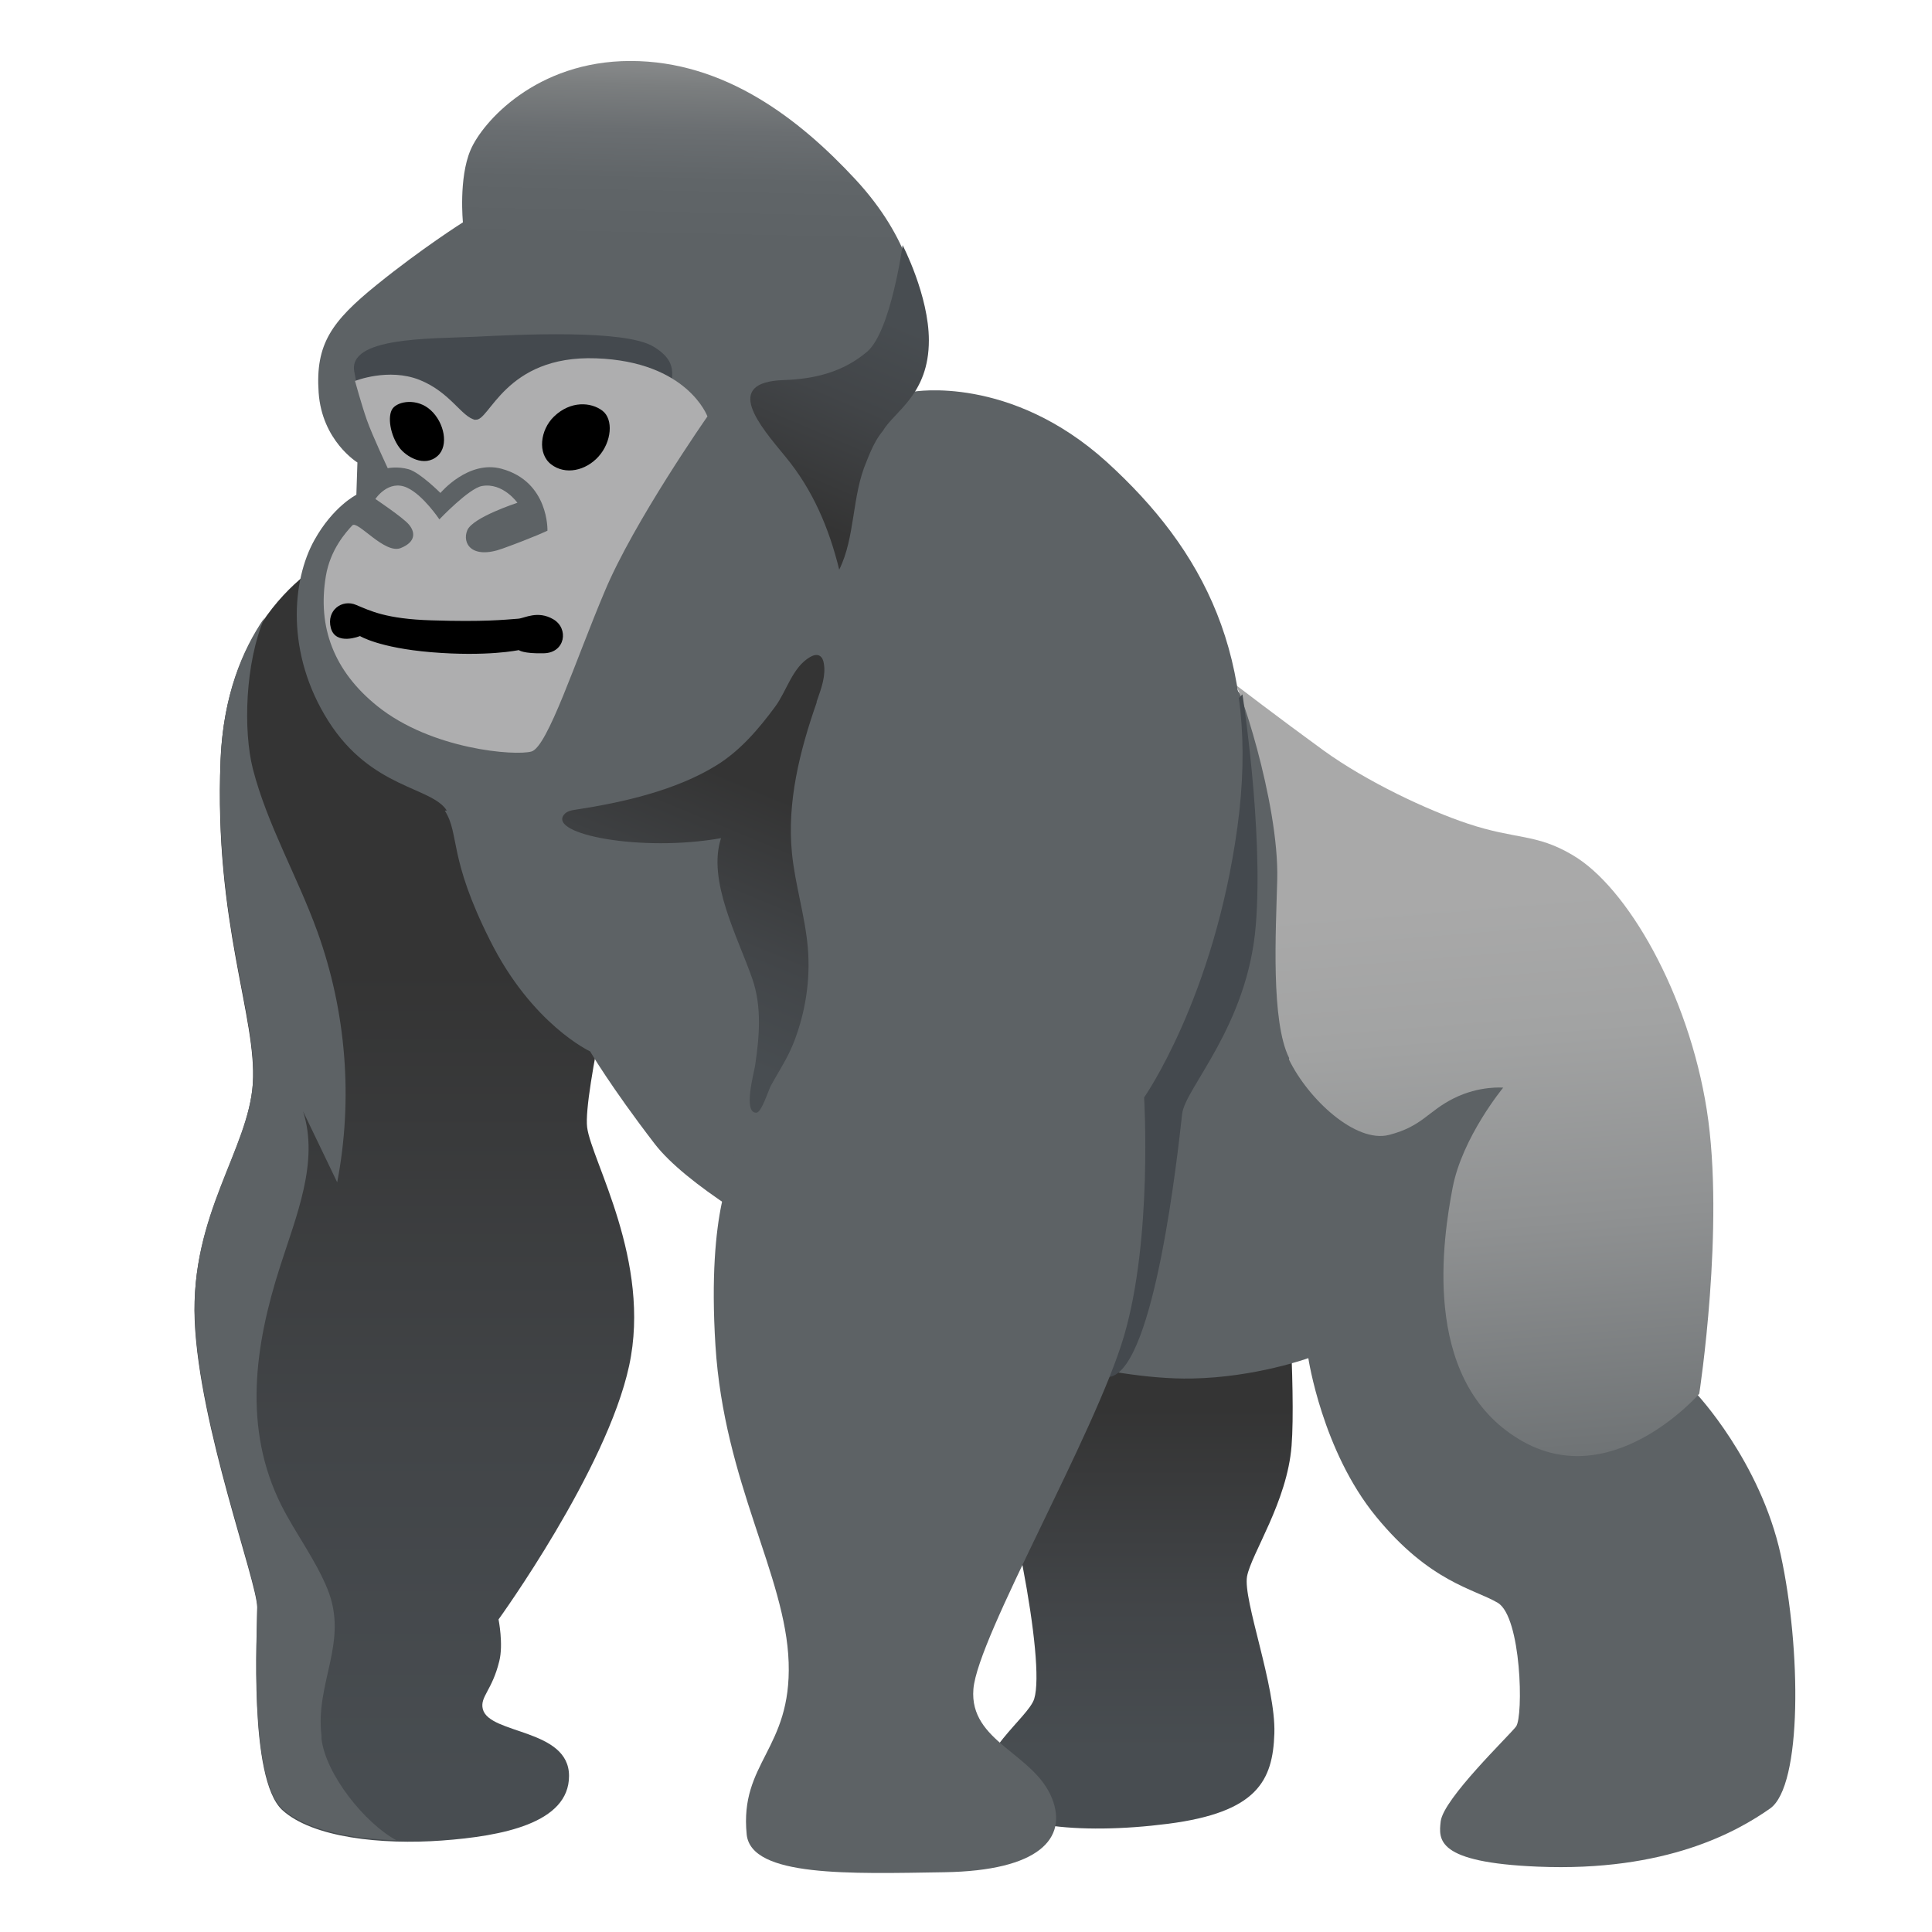 <?xml version="1.0" encoding="UTF-8"?>
<svg enable-background="new 0 0 128 128" version="1.1" viewBox="0 0 128 128" xmlns="http://www.w3.org/2000/svg">
<linearGradient id="SVGID_26_" x1="75.3" x2="75.3" y1="116" y2="89.4" gradientUnits="userSpaceOnUse">
<stop stop-color="#484D51" offset="0"/>
<stop stop-color="#424548" offset=".355"/>
<stop stop-color="#343434" offset=".854"/>
</linearGradient>
<path d="m85.2 82.8-20.2 5.9s2 11.1 2.76 15.1 1.14 7.51 0.76 8.75-3.99 3.71-3.33 6.09c0.67 2.38 6.28 2.95 12.2 2.19 5.9-0.76 6.94-2.85 7.04-5.99s-2.09-8.84-1.81-10.4c0.29-1.52 2.66-4.94 2.95-8.65s-0.38-13-0.38-13z" fill="url(#SVGID_26_)"/>
<linearGradient id="SVGID_27_" x1="27.5" x2="27.5" y1="118" y2="55" gradientUnits="userSpaceOnUse">
<stop stop-color="#484D51" offset="0"/>
<stop stop-color="#424548" offset=".355"/>
<stop stop-color="#343434" offset=".854"/>
</linearGradient>
<path d="m41.3 61.4-18.7-24.8s-7.56 3-7.99 13.8 2.42 17 2.14 21.4c-0.29 4.42-4.14 8.7-3.85 15.7s4.14 17.3 4.14 19-0.57 11.3 1.64 13.4c2.01 1.86 6.63 2.33 10.6 2.04s8.42-1.14 8.42-4.28-5.27-2.74-5.71-4.42c-0.21-0.83 0.61-1.22 1.09-3.19 0.28-1.11-0.05-2.76-0.05-2.76s7.16-9.89 8.65-16.8c1.5-6.92-2.5-13.6-2.78-15.8-0.28-2.19 2.35-13.2 2.35-13.2z" fill="url(#SVGID_27_)"/>
<linearGradient id="SVGID_28_" x1="71" x2="70.6" y1="-1.48" y2="16.7" gradientUnits="userSpaceOnUse">
<stop stop-color="#A9A9A9" offset=".159"/>
<stop stop-color="#929394" offset=".275"/>
<stop stop-color="#7B7E7F" offset=".427"/>
<stop stop-color="#6A6E71" offset=".59"/>
<stop stop-color="#606568" offset=".77"/>
<stop stop-color="#5D6265" offset="1"/>
</linearGradient>
<path d="m29.6 53.7c-1.01-1.59-4.99-1.43-7.84-5.92s-2.42-9.34-0.93-12c1.24-2.23 2.78-3 2.78-3l0.07-2.14s-2.35-1.43-2.57-4.64 0.86-4.71 3.85-7.13 5.71-4.14 5.71-4.14-0.29-2.92 0.5-4.78c0.78-1.85 4.35-5.91 10.6-5.91s11.2 3.85 14.9 7.84 4.14 7.56 4.06 8.49c-0.07 0.93-3.17 5.56-3.17 5.56l7.35 9.35 16.3 9.44 12.2 16.1 14.8 12.3 4.17 19.2s4.24 4.49 5.6 10.7c1.35 6.2 1.43 15.3-0.71 16.8s-6.85 4.21-15.4 3.85c-6.72-0.28-6.56-1.78-6.42-3 0.18-1.5 4.49-5.63 4.99-6.28s0.36-7.27-1.21-8.2-4.49-1.35-8.06-5.71c-3.57-4.35-4.49-10.5-4.49-10.5s-3.49 1.27-7.7 1.35c-5.85 0.12-14.1-2.64-14.1-2.64s-17.4-7.61-21.5-12.9c-2.95-3.84-4.28-6.13-4.28-6.13s-3.85-1.78-6.63-7.35c-2.79-5.54-2-7.03-3-8.6z" fill="url(#SVGID_28_)"/>
<path d="m44.2 26.8c0.21-1.57 1-2.71-0.93-3.85s-8.91-0.78-11.8-0.64c-2.92 0.14-8.49 0-7.99 2.35 0.12 0.59 0.23 1.68 1.07 2.46 2.52 2.34 7.42 2.67 7.42 2.67l12.3-2.99z" fill="#44494E"/>
<path d="m31.5 27.8c0.93 0.18 1.93-4.28 7.99-4.06 6.06 0.21 7.38 3.85 7.38 3.85s-4.89 6.99-6.81 11.6c-1.93 4.56-3.78 10.3-4.85 10.6s-6.61-0.12-10.2-3c-2.89-2.32-3.99-5.24-3.42-8.63 0.29-1.74 1.32-2.89 1.75-3.35 0.34-0.37 2.14 1.93 3.21 1.5s0.93-1.11 0.53-1.57c-0.39-0.46-2.21-1.68-2.21-1.68s0.86-1.32 2.1-0.75c1.06 0.48 2.14 2.1 2.14 2.1s1.96-2.06 2.82-2.21c1.39-0.25 2.35 1.11 2.35 1.11s-2.96 0.96-3.32 1.82 0.29 1.96 2.35 1.21c2.07-0.75 2.96-1.18 2.96-1.18s0.11-3.24-3.03-4.1c-2.21-0.61-4.06 1.6-4.06 1.6s-1.35-1.35-2.1-1.57c-0.75-0.21-1.39-0.07-1.39-0.07s-1.03-2.18-1.39-3.21-0.78-2.57-0.78-2.57 2.21-0.89 4.28-0.07c2.06 0.83 2.78 2.47 3.7 2.65z" fill="#AEAEAF"/>
<path d="m36.7 27.6c-0.91 0.88-1.11 2.46-0.18 3.17s2.28 0.43 3.14-0.53 1-2.46 0.25-3.03-2.1-0.68-3.21 0.39z"/>
<path d="m29 30.2c-0.89 0.8-2.1 0.04-2.53-0.53-0.62-0.83-0.82-2.1-0.46-2.6s1.64-0.71 2.53 0.11c0.89 0.81 1.21 2.34 0.46 3.02z"/>
<path d="m28.6 41.1c3.46 0.11 4.81-0.04 5.74-0.11 0.41-0.03 1.28-0.57 2.32 0.04s0.79 2.21-0.61 2.25c-1.39 0.04-1.68-0.21-1.68-0.21s-2.08 0.45-5.81 0.14c-3.46-0.29-4.71-1.07-4.71-1.07s-1.6 0.66-1.93-0.53c-0.31-1.17 0.74-1.94 1.68-1.53 0.92 0.38 1.96 0.93 5 1.02z"/>
<linearGradient id="SVGID_29_" x1="96.7" x2="101" y1="51.2" y2="104" gradientUnits="userSpaceOnUse">
<stop stop-color="#A9A9A9" offset=".159"/>
<stop stop-color="#A2A3A3" offset=".327"/>
<stop stop-color="#8F9192" offset=".568"/>
<stop stop-color="#707476" offset=".854"/>
<stop stop-color="#5D6265" offset="1"/>
</linearGradient>
<path d="m85.4 70.2c1.27 2.62 4.42 5.56 6.63 4.99s2.57-1.57 4.28-2.42c1.71-0.86 3.28-0.71 3.28-0.71s-2.71 3.28-3.35 6.63-2.07 12.5 4.14 16.5c6.2 4.06 12.2-2.85 12.2-2.85s1.71-11.1 0.5-18.8-5.28-14.8-8.91-16.9c-2.42-1.43-3.71-1-6.92-2.07-2.65-0.88-6.7-2.78-9.56-4.85-2.85-2.07-5.92-4.42-5.92-4.42 0.11-0.58 2.99 7.8 2.85 13-0.09 3.43-0.43 9.35 0.79 11.8z" fill="url(#SVGID_29_)"/>
<path d="m82.3 45.9s1.42 9.03 0.9 15.4c-0.54 6.69-4.7 10.8-4.88 12.5-0.3 2.7-1.81 16.6-4.7 17.4-4.01 1-12.3-24.2-12.3-24.2l21-21z" fill="#44494E"/>
<path d="m55.8 28.9s1.32-0.5 2.73-1.2c1.14-0.57 2-1.75 2-1.75s6.39-1.14 12.8 4.66c6.37 5.8 10.2 12.9 8.65 24.2s-6.18 17.9-6.18 17.9 0.57 9.32-1.33 15.8c-1.9 6.47-9.7 19.9-9.98 23.4s4.02 4.24 5.21 7.24c1.05 2.65-0.86 4.79-7.13 4.89s-12.8 0.33-13.1-2.5c-0.48-4.78 2.97-5.63 2.78-11.4s-4.28-11.9-4.85-21c-0.57-9.13 1.24-11.9 1.24-11.9s-0.57-12.8 1.14-21.4 7.89-15.3 7.61-19.6c-0.31-4.28-1.54-7.23-1.54-7.23z" fill="#5D6265"/>
<linearGradient id="SVGID_30_" x1="42.4" x2="49" y1="67.6" y2="51.7" gradientUnits="userSpaceOnUse">
<stop stop-color="#484D51" offset="0"/>
<stop stop-color="#424548" offset=".416"/>
<stop stop-color="#343434" offset="1"/>
</linearGradient>
<path d="m54.1 46.5c0.02-0.06 0.04-0.12 0.06-0.17 0.27-0.77 0.56-1.58 0.42-2.38-0.03-0.2-0.11-0.41-0.29-0.51-0.19-0.1-0.43-0.02-0.62 0.09-1.17 0.68-1.54 2.23-2.3 3.27-1.09 1.48-2.33 2.94-3.91 3.91-2.68 1.66-6.22 2.46-9.3 2.93-0.29 0.04-0.61 0.1-0.79 0.33-1.07 1.3 5.11 2.5 10.4 1.56-0.92 2.82 1.1 6.52 2.07 9.31 0.65 1.86 0.47 3.89 0.18 5.8-0.06 0.4-0.81 3.11 0.09 3.08 0.35-0.01 0.81-1.52 0.96-1.79 0.54-0.98 1.14-1.87 1.54-2.92 0.76-1.97 1.09-4.11 0.91-6.22s-0.84-4.15-1.05-6.26c-0.34-3.39 0.52-6.8 1.64-10z" fill="url(#SVGID_30_)"/>
<linearGradient id="SVGID_31_" x1="57.5" x2="51.9" y1="20.6" y2="33.8" gradientUnits="userSpaceOnUse">
<stop stop-color="#484D51" offset="0"/>
<stop stop-color="#424548" offset=".416"/>
<stop stop-color="#343434" offset="1"/>
</linearGradient>
<path d="m57.4 30.6c0.36-0.93 0.69-1.58 1.09-2.05 0.78-1.32 3.05-2.41 3.05-6 0-2.97-1.74-6.31-1.74-6.31s-0.78 5.72-2.35 7.06c-1.59 1.35-3.47 1.81-5.51 1.88-4.13 0.13-1.57 3.05 0.1 5.08 1.81 2.19 2.89 4.74 3.56 7.48 1.07-2.14 0.83-4.88 1.8-7.14z" fill="url(#SVGID_31_)"/>
<path d="m21.3 115c-0.43-3.54 1.83-6.21 0.39-9.74-0.8-1.95-2.1-3.65-3.05-5.53-2.56-5.11-1.76-10.6-0.09-15.8 1.08-3.38 2.6-6.96 1.53-10.3 0.75 1.57 1.51 3.13 2.26 4.7 1.06-5.52 0.6-11.3-1.31-16.6-1.32-3.66-3.32-7.07-4.28-10.8-0.63-2.5-0.53-6.95 0.77-10-1.47 2.13-2.73 5.15-2.9 9.39-0.43 10.8 2.42 17 2.14 21.4-0.29 4.42-4.14 8.7-3.85 15.7s4.14 17.3 4.14 19-0.57 11.3 1.64 13.4c1.51 1.4 4.49 2.01 7.57 2.1-2.08-1.12-4.68-4.36-4.96-6.72z" fill="#5D6265"/>
</svg>
